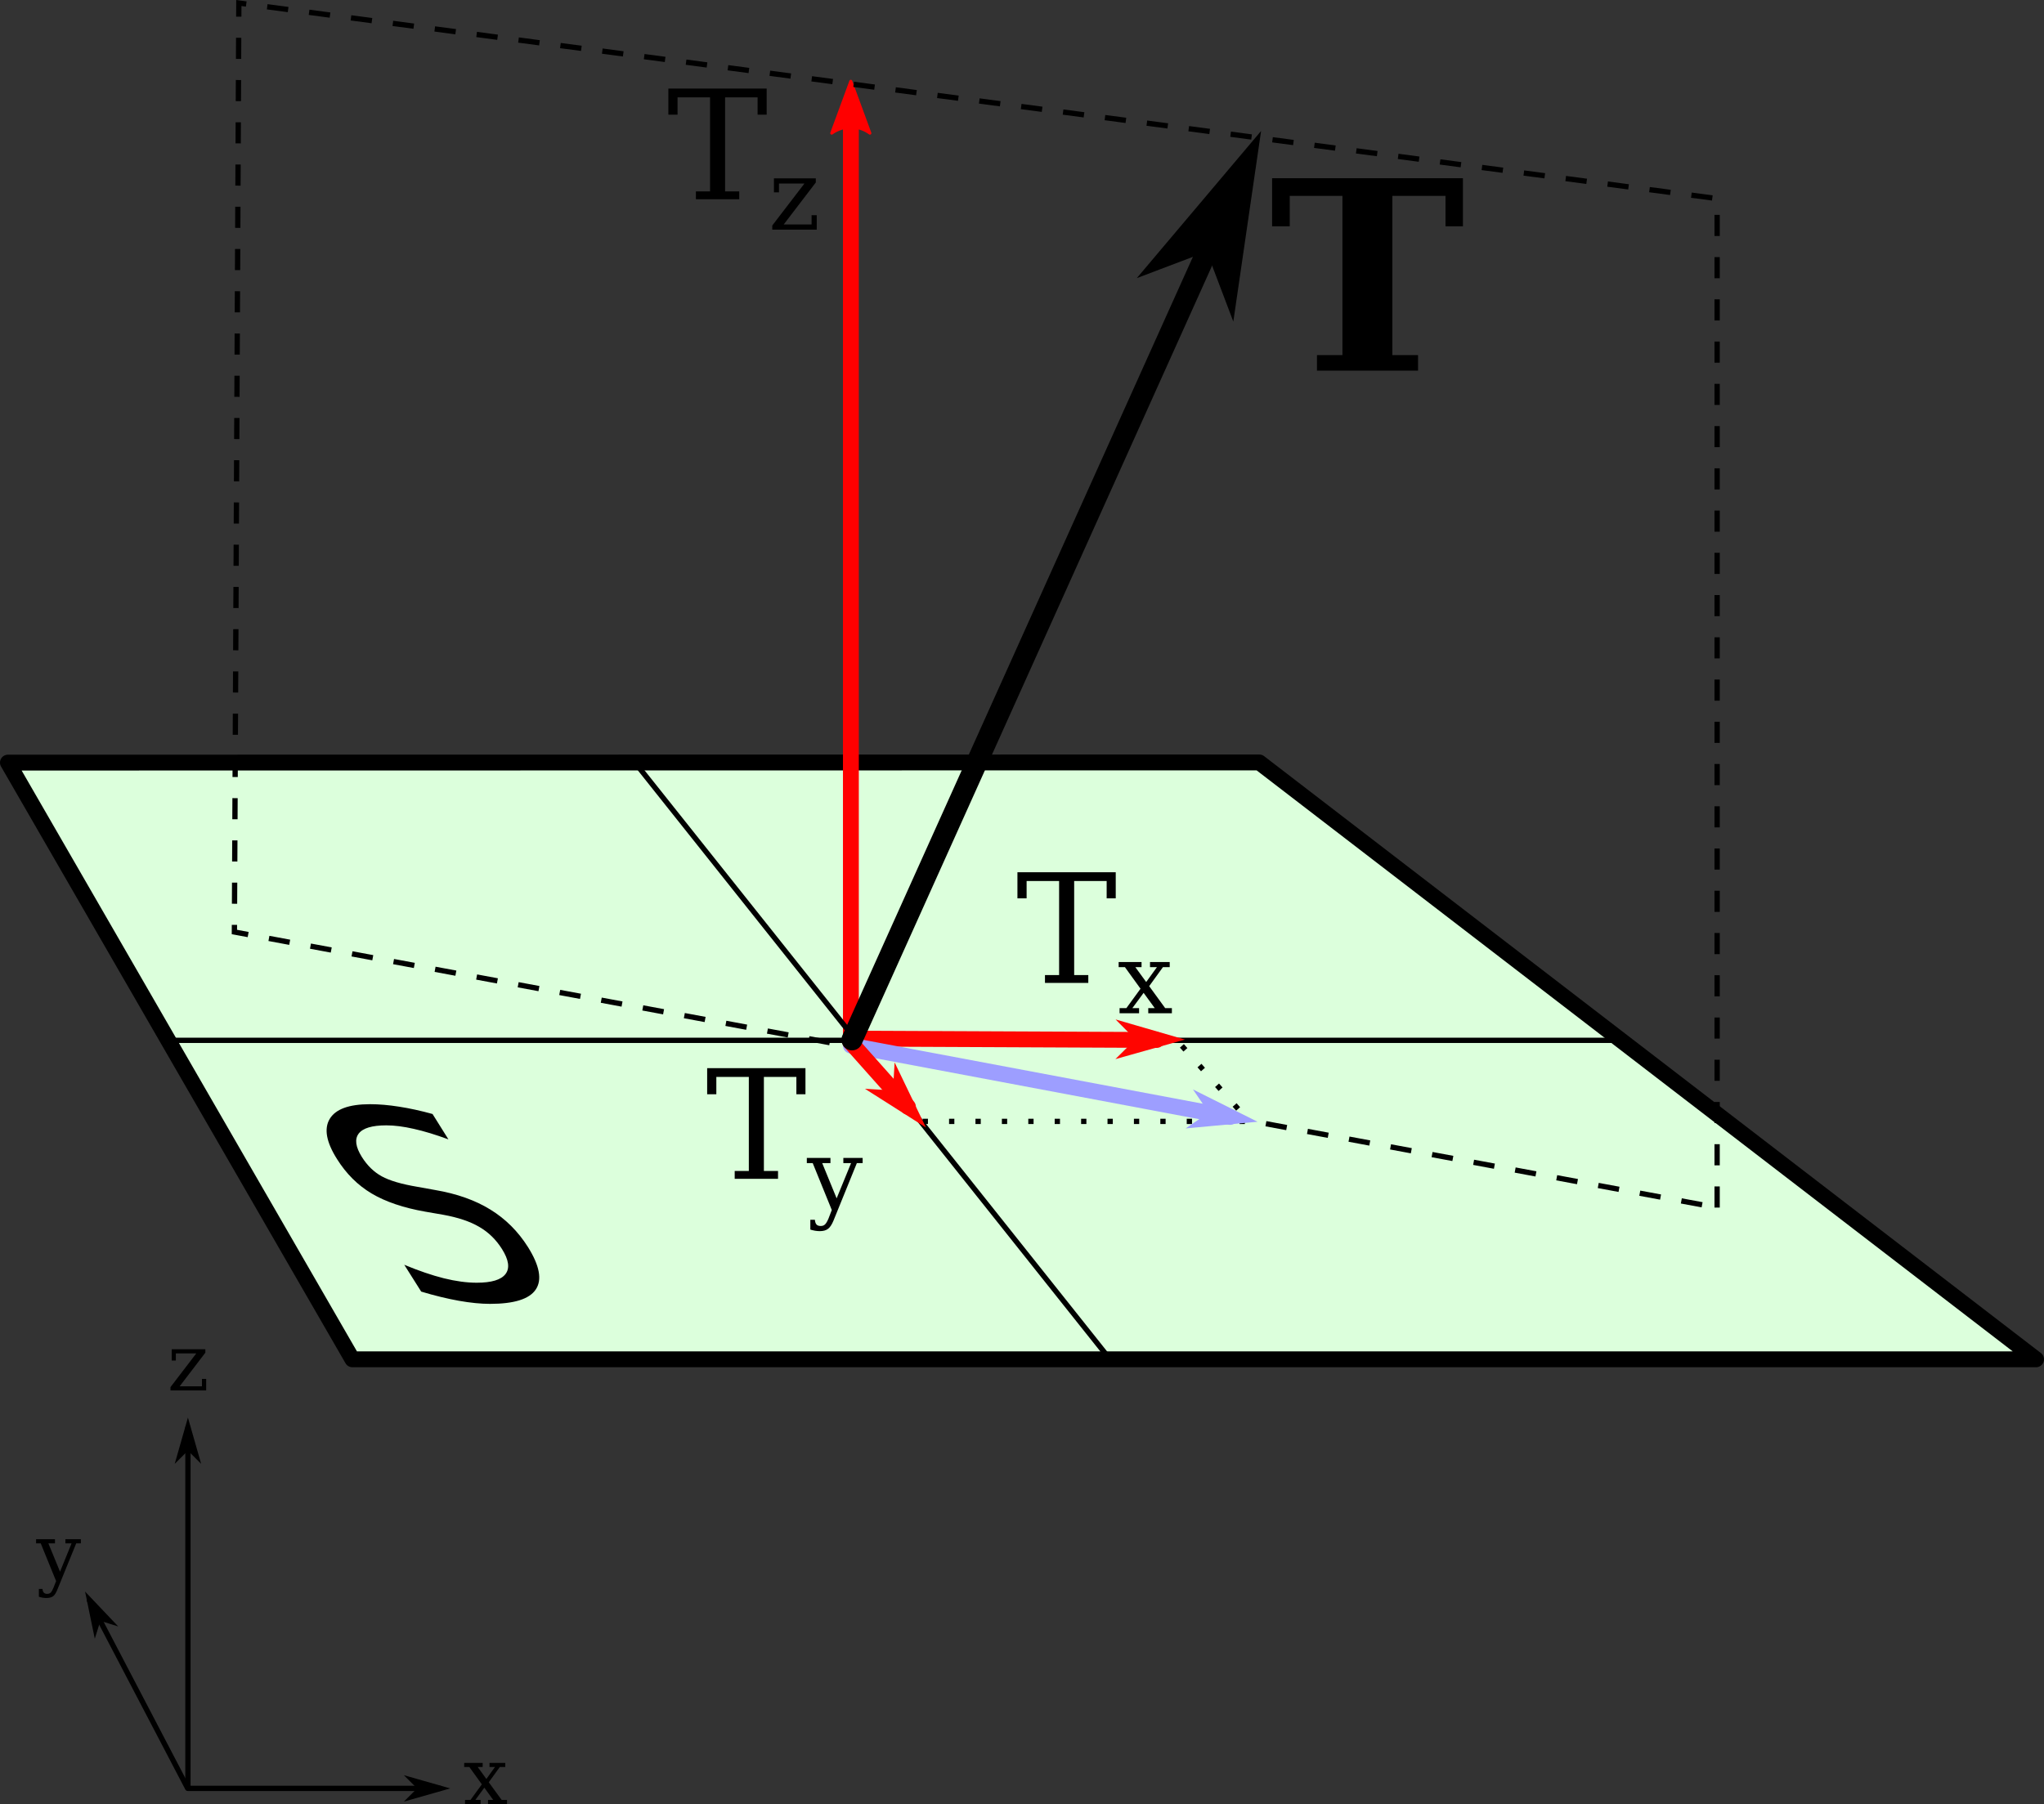 <?xml version="1.0" encoding="UTF-8"?>
<svg xmlns="http://www.w3.org/2000/svg" xmlns:xlink="http://www.w3.org/1999/xlink" width="309.602pt" height="273.324pt" viewBox="0 0 309.602 273.324" version="1.1">
<rect x="0" y="0" width="309.602" height="273.324" fill="#333333" stroke="none"/>
<defs>
<g>
<symbol overflow="visible" id="glyph0-0">
<path style="stroke:none;" d="M 6.453 7.078 L -15.75 -28.203 L 4.25 -28.203 L 26.453 7.078 Z M 7.281 4.844 L 22.812 4.844 L 3.422 -25.953 L -12.109 -25.953 Z M 7.281 4.844 "/>
</symbol>
<symbol overflow="visible" id="glyph0-1">
<path style="stroke:none;" d="M 3.656 -28.203 L 6.062 -24.359 C 4.113 -25.078 2.363 -25.609 0.812 -25.953 C -0.727 -26.305 -2.113 -26.484 -3.344 -26.484 C -5.5 -26.484 -6.895 -26.066 -7.531 -25.234 C -8.164 -24.398 -8.004 -23.219 -7.047 -21.688 C -6.234 -20.395 -5.234 -19.422 -4.047 -18.766 C -2.859 -18.109 -1.055 -17.578 1.359 -17.172 L 4.047 -16.688 C 7.348 -16.125 10.141 -15.133 12.422 -13.719 C 14.711 -12.312 16.609 -10.422 18.109 -8.047 C 19.879 -5.223 20.273 -3.082 19.297 -1.625 C 18.328 -0.164 16.016 0.562 12.359 0.562 C 10.973 0.562 9.398 0.406 7.641 0.094 C 5.891 -0.219 3.988 -0.68 1.938 -1.297 L -0.625 -5.359 C 1.551 -4.453 3.551 -3.77 5.375 -3.312 C 7.195 -2.863 8.852 -2.641 10.344 -2.641 C 12.594 -2.641 14.051 -3.082 14.719 -3.969 C 15.383 -4.852 15.203 -6.113 14.172 -7.75 C 13.266 -9.188 12.113 -10.305 10.719 -11.109 C 9.332 -11.922 7.516 -12.531 5.266 -12.938 L 2.562 -13.406 C -0.75 -13.988 -3.457 -14.906 -5.562 -16.156 C -7.664 -17.406 -9.414 -19.145 -10.812 -21.375 C -12.438 -23.945 -12.805 -25.973 -11.922 -27.453 C -11.035 -28.941 -9 -29.688 -5.812 -29.688 C -4.445 -29.688 -2.977 -29.562 -1.406 -29.312 C 0.164 -29.07 1.852 -28.703 3.656 -28.203 Z M 3.656 -28.203 "/>
</symbol>
<symbol overflow="visible" id="glyph1-0">
<path style="stroke:none;" d="M 0.594 2.125 L 0.594 -8.469 L 6.594 -8.469 L 6.594 2.125 Z M 1.266 1.453 L 5.938 1.453 L 5.938 -7.781 L 1.266 -7.781 Z M 1.266 1.453 "/>
</symbol>
<symbol overflow="visible" id="glyph1-1">
<path style="stroke:none;" d="M 3.5 -3.797 L 4.797 -5.609 L 3.969 -5.609 L 3.969 -6.234 L 6.359 -6.234 L 6.359 -5.609 L 5.531 -5.609 L 3.859 -3.297 L 5.812 -0.625 L 6.625 -0.625 L 6.625 0 L 3.75 0 L 3.75 -0.625 L 4.531 -0.625 L 3.188 -2.484 L 1.828 -0.625 L 2.625 -0.625 L 2.625 0 L 0.266 0 L 0.266 -0.625 L 1.094 -0.625 L 2.812 -2.984 L 0.922 -5.609 L 0.141 -5.609 L 0.141 -6.234 L 2.938 -6.234 L 2.938 -5.609 L 2.188 -5.609 Z M 3.5 -3.797 "/>
</symbol>
<symbol overflow="visible" id="glyph1-2">
<path style="stroke:none;" d="M 2.594 1.141 L 3 0.109 L 0.672 -5.609 L -0.031 -5.609 L -0.031 -6.234 L 2.828 -6.234 L 2.828 -5.609 L 1.828 -5.609 L 3.594 -1.312 L 5.344 -5.609 L 4.406 -5.609 L 4.406 -6.234 L 6.75 -6.234 L 6.75 -5.609 L 6.047 -5.609 L 3.188 1.406 C 3 1.895 2.785 2.227 2.547 2.406 C 2.305 2.582 1.969 2.672 1.531 2.672 C 1.352 2.672 1.164 2.656 0.969 2.625 C 0.781 2.594 0.586 2.547 0.391 2.484 L 0.391 1.297 L 0.938 1.297 C 0.957 1.555 1.023 1.742 1.141 1.859 C 1.254 1.984 1.426 2.047 1.656 2.047 C 1.875 2.047 2.047 1.984 2.172 1.859 C 2.305 1.742 2.445 1.504 2.594 1.141 Z M 2.594 1.141 "/>
</symbol>
<symbol overflow="visible" id="glyph1-3">
<path style="stroke:none;" d="M 0.484 0 L 0.484 -0.5 L 4.391 -5.609 L 1.297 -5.609 L 1.297 -4.531 L 0.672 -4.531 L 0.672 -6.234 L 5.766 -6.234 L 5.766 -5.719 L 1.875 -0.625 L 5.25 -0.625 L 5.25 -1.75 L 5.891 -1.75 L 5.891 0 Z M 0.484 0 "/>
</symbol>
<symbol overflow="visible" id="glyph2-0">
<path style="stroke:none;" d="M 2 7.078 L 2 -28.203 L 22 -28.203 L 22 7.078 Z M 4.234 4.844 L 19.766 4.844 L 19.766 -25.953 L 4.234 -25.953 Z M 4.234 4.844 "/>
</symbol>
<symbol overflow="visible" id="glyph2-1">
<path style="stroke:none;" d="M 7.25 0 L 7.25 -2.359 L 11.109 -2.359 L 11.109 -26.484 L 3.125 -26.484 L 3.125 -21.875 L 0.453 -21.875 L 0.453 -29.156 L 29.359 -29.156 L 29.359 -21.875 L 26.719 -21.875 L 26.719 -26.484 L 18.672 -26.484 L 18.672 -2.359 L 22.562 -2.359 L 22.562 0 Z M 7.25 0 "/>
</symbol>
<symbol overflow="visible" id="glyph3-0">
<path style="stroke:none;" d="M 1.141 4.062 L 1.141 -16.219 L 12.641 -16.219 L 12.641 4.062 Z M 2.438 2.781 L 11.359 2.781 L 11.359 -14.922 L 2.438 -14.922 Z M 2.438 2.781 "/>
</symbol>
<symbol overflow="visible" id="glyph3-1">
<path style="stroke:none;" d="M 4.391 0 L 4.391 -1.188 L 6.531 -1.188 L 6.531 -15.438 L 1.609 -15.438 L 1.609 -12.812 L 0.219 -12.812 L 0.219 -16.766 L 15.109 -16.766 L 15.109 -12.812 L 13.734 -12.812 L 13.734 -15.438 L 8.812 -15.438 L 8.812 -1.188 L 10.953 -1.188 L 10.953 0 Z M 4.391 0 "/>
</symbol>
<symbol overflow="visible" id="glyph4-0">
<path style="stroke:none;" d="M 0.75 2.641 L 0.75 -10.547 L 8.219 -10.547 L 8.219 2.641 Z M 1.578 1.812 L 7.391 1.812 L 7.391 -9.703 L 1.578 -9.703 Z M 1.578 1.812 "/>
</symbol>
<symbol overflow="visible" id="glyph4-1">
<path style="stroke:none;" d="M 0.594 0 L 0.594 -0.625 L 5.469 -6.984 L 1.609 -6.984 L 1.609 -5.641 L 0.844 -5.641 L 0.844 -7.766 L 7.188 -7.766 L 7.188 -7.141 L 2.328 -0.781 L 6.547 -0.781 L 6.547 -2.188 L 7.328 -2.188 L 7.328 0 Z M 0.594 0 "/>
</symbol>
<symbol overflow="visible" id="glyph4-2">
<path style="stroke:none;" d="M 3.234 1.422 L 3.734 0.125 L 0.844 -6.984 L -0.047 -6.984 L -0.047 -7.766 L 3.531 -7.766 L 3.531 -6.984 L 2.281 -6.984 L 4.469 -1.641 L 6.656 -6.984 L 5.484 -6.984 L 5.484 -7.766 L 8.406 -7.766 L 8.406 -6.984 L 7.531 -6.984 L 3.984 1.75 C 3.734 2.352 3.457 2.766 3.156 2.984 C 2.863 3.211 2.445 3.328 1.906 3.328 C 1.676 3.328 1.441 3.305 1.203 3.266 C 0.961 3.223 0.723 3.164 0.484 3.094 L 0.484 1.609 L 1.172 1.609 C 1.203 1.941 1.285 2.18 1.422 2.328 C 1.555 2.473 1.77 2.547 2.062 2.547 C 2.332 2.547 2.547 2.469 2.703 2.312 C 2.867 2.164 3.047 1.867 3.234 1.422 Z M 3.234 1.422 "/>
</symbol>
<symbol overflow="visible" id="glyph4-3">
<path style="stroke:none;" d="M 4.359 -4.734 L 5.984 -6.984 L 4.938 -6.984 L 4.938 -7.766 L 7.922 -7.766 L 7.922 -6.984 L 6.891 -6.984 L 4.812 -4.109 L 7.234 -0.781 L 8.25 -0.781 L 8.25 0 L 4.672 0 L 4.672 -0.781 L 5.656 -0.781 L 3.969 -3.094 L 2.266 -0.781 L 3.281 -0.781 L 3.281 0 L 0.328 0 L 0.328 -0.781 L 1.359 -0.781 L 3.5 -3.719 L 1.141 -6.984 L 0.188 -6.984 L 0.188 -7.766 L 3.656 -7.766 L 3.656 -6.984 L 2.719 -6.984 Z M 4.359 -4.734 "/>
</symbol>
</g>
<clipPath id="clip1">
  <path d="M 0 114 L 309.602 114 L 309.602 208 L 0 208 Z M 0 114 "/>
</clipPath>
<clipPath id="clip2">
  <path d="M 59 267 L 70 267 L 70 273.324 L 59 273.324 Z M 59 267 "/>
</clipPath>
<clipPath id="clip3">
  <path d="M 70 267 L 77 267 L 77 273.324 L 70 273.324 Z M 70 267 "/>
</clipPath>
</defs>
<g id="surface1">
<path style=" stroke:none;fill-rule:evenodd;fill:rgb(86.273%,100%,86.273%);fill-opacity:1;" d="M 53.375 205.945 L 308.402 205.945 L 190.742 115.512 L 1.199 115.539 Z M 53.375 205.945 "/>
<g clip-path="url(#clip1)" clip-rule="nonzero">
<path style="fill:none;stroke-width:2.4;stroke-linecap:round;stroke-linejoin:round;stroke:rgb(0%,0%,0%);stroke-opacity:1;stroke-miterlimit:4;" d="M 53.375 205.945 L 308.402 205.945 L 190.742 115.512 L 1.199 115.539 Z M 53.375 205.945 "/>
</g>
<path style="fill:none;stroke-width:2.4;stroke-linecap:round;stroke-linejoin:round;stroke:rgb(100%,0%,0%);stroke-opacity:1;stroke-miterlimit:4;" d="M 128.883 157.457 L 128.883 15.555 "/>
<path style="fill-rule:evenodd;fill:rgb(100%,0%,0%);fill-opacity:1;stroke-width:0.45;stroke-linecap:butt;stroke-linejoin:round;stroke:rgb(100%,0%,0%);stroke-opacity:1;stroke-miterlimit:4;" d="M 20.176 -125.977 L 12.309 -128.871 L 20.176 -131.762 C 18.922 -130.055 18.926 -127.719 20.176 -125.977 Z M 20.176 -125.977 " transform="matrix(0,1,-1,0,0,0)"/>
<path style="fill:none;stroke-width:0.8;stroke-linecap:butt;stroke-linejoin:miter;stroke:rgb(0%,0%,0%);stroke-opacity:1;stroke-dasharray:3.2,3.2;stroke-miterlimit:4;" d="M 260.09 182.953 L 260.09 30.086 L 36.176 0.457 L 35.504 141.203 Z M 260.09 182.953 "/>
<g style="fill:rgb(0%,0%,0%);fill-opacity:1;">
  <use xlink:href="#glyph0-1" x="61.86" y="196.981"/>
</g>
<path style="fill:none;stroke-width:0.8;stroke-linecap:round;stroke-linejoin:round;stroke:rgb(0%,0%,0%);stroke-opacity:1;stroke-miterlimit:4;" d="M 28.465 216.301 L 28.465 270.953 L 66.66 270.953 "/>
<path style="fill-rule:evenodd;fill:rgb(0%,0%,0%);fill-opacity:1;stroke-width:0.4;stroke-linecap:butt;stroke-linejoin:miter;stroke:rgb(0%,0%,0%);stroke-opacity:1;stroke-miterlimit:4;" d="M 219.5 -28.465 L 221.098 -30.066 L 215.5 -28.465 L 221.098 -26.867 Z M 219.5 -28.465 " transform="matrix(0,1,-1,0,0,0)"/>
<path style=" stroke:none;fill-rule:evenodd;fill:rgb(0%,0%,0%);fill-opacity:1;" d="M 63.461 270.953 L 61.859 272.555 L 67.461 270.953 L 61.859 269.355 Z M 63.461 270.953 "/>
<g clip-path="url(#clip2)" clip-rule="nonzero">
<path style="fill:none;stroke-width:0.4;stroke-linecap:butt;stroke-linejoin:miter;stroke:rgb(0%,0%,0%);stroke-opacity:1;stroke-miterlimit:4;" d="M -63.461 -270.953 L -61.859 -272.555 L -67.461 -270.953 L -61.859 -269.355 Z M -63.461 -270.953 " transform="matrix(-1,0,0,-1,0,0)"/>
</g>
<path style="fill:none;stroke-width:0.8;stroke-linecap:round;stroke-linejoin:round;stroke:rgb(0%,0%,0%);stroke-opacity:1;stroke-miterlimit:4;" d="M 28.406 270.895 L 13.547 242.465 "/>
<path style="fill-rule:evenodd;fill:rgb(0%,0%,0%);fill-opacity:1;stroke-width:0.354;stroke-linecap:butt;stroke-linejoin:miter;stroke:rgb(0%,0%,0%);stroke-opacity:1;stroke-miterlimit:4;" d="M 198.821 88.91 L 200.239 87.491 L 195.276 88.908 L 200.24 90.328 Z M 198.821 88.91 " transform="matrix(0.523,1,-1,0.523,0,0)"/>
<g clip-path="url(#clip3)" clip-rule="nonzero">
<g style="fill:rgb(0%,0%,0%);fill-opacity:1;">
  <use xlink:href="#glyph1-1" x="70.172" y="273.324"/>
</g>
</g>
<g style="fill:rgb(0%,0%,0%);fill-opacity:1;">
  <use xlink:href="#glyph1-2" x="5.498" y="239.434"/>
</g>
<g style="fill:rgb(0%,0%,0%);fill-opacity:1;">
  <use xlink:href="#glyph1-3" x="25.339" y="210.658"/>
</g>
<g style="fill:rgb(0%,0%,0%);fill-opacity:1;">
  <use xlink:href="#glyph2-1" x="192.229" y="56.159"/>
</g>
<path style="fill:none;stroke-width:0.8;stroke-linecap:butt;stroke-linejoin:miter;stroke:rgb(0%,0%,0%);stroke-opacity:1;stroke-miterlimit:4;" d="M 25.652 157.617 L 245.148 157.617 "/>
<path style="fill:none;stroke-width:0.8;stroke-linecap:butt;stroke-linejoin:miter;stroke:rgb(0%,0%,0%);stroke-opacity:1;stroke-miterlimit:4;" d="M 95.941 115.23 L 168.32 206.184 "/>
<path style="fill:none;stroke-width:2.4;stroke-linecap:round;stroke-linejoin:round;stroke:rgb(100%,1.961%,0%);stroke-opacity:1;stroke-miterlimit:4;" d="M 128.828 157.355 L 175.203 157.562 "/>
<path style="fill-rule:evenodd;fill:rgb(100%,1.961%,0%);fill-opacity:1;stroke-width:0.6;stroke-linecap:butt;stroke-linejoin:miter;stroke:rgb(100%,1.961%,0%);stroke-opacity:1;stroke-miterlimit:4;" d="M -173.019 -156.779 L -170.62 -159.177 L -179.019 -156.78 L -170.622 -154.38 Z M -173.019 -156.779 " transform="matrix(-1,-0.004,0.004,-1,0,0)"/>
<g style="fill:rgb(0%,0%,0%);fill-opacity:1;">
  <use xlink:href="#glyph3-1" x="101.018" y="30.187"/>
</g>
<g style="fill:rgb(0%,0%,0%);fill-opacity:1;">
  <use xlink:href="#glyph4-1" x="116.382" y="34.787"/>
</g>
<g style="fill:rgb(0%,0%,0%);fill-opacity:1;">
  <use xlink:href="#glyph3-1" x="106.893" y="178.598"/>
</g>
<g style="fill:rgb(0%,0%,0%);fill-opacity:1;">
  <use xlink:href="#glyph4-2" x="122.256" y="183.198"/>
</g>
<g style="fill:rgb(0%,0%,0%);fill-opacity:1;">
  <use xlink:href="#glyph3-1" x="153.89" y="148.916"/>
</g>
<g style="fill:rgb(0%,0%,0%);fill-opacity:1;">
  <use xlink:href="#glyph4-3" x="169.253" y="153.516"/>
</g>
<path style="fill:none;stroke-width:0.8;stroke-linecap:butt;stroke-linejoin:miter;stroke:rgb(0%,0%,0%);stroke-opacity:1;stroke-dasharray:0.8,3.2;stroke-miterlimit:4;" d="M 139.754 169.898 L 189.223 169.898 L 177.785 157.07 "/>
<path style="fill:none;stroke-width:2.4;stroke-linecap:round;stroke-linejoin:round;stroke:rgb(61.568%,61.96%,100%);stroke-opacity:1;stroke-miterlimit:4;" d="M 128.883 158.41 L 186.316 169.219 "/>
<path style="fill-rule:evenodd;fill:rgb(61.568%,61.96%,100%);fill-opacity:1;stroke-width:0.59;stroke-linecap:butt;stroke-linejoin:miter;stroke:rgb(61.568%,61.96%,100%);stroke-opacity:1;stroke-miterlimit:4;" d="M -207.871 -129.562 L -205.514 -131.92 L -213.765 -129.562 L -205.513 -127.205 Z M -207.871 -129.562 " transform="matrix(-1,-0.188,0.188,-1,0,0)"/>
<path style="fill:none;stroke-width:2.4;stroke-linecap:round;stroke-linejoin:round;stroke:rgb(100%,1.961%,0%);stroke-opacity:1;stroke-miterlimit:4;" d="M 128.805 157.879 L 137.523 167.68 "/>
<path style="fill-rule:evenodd;fill:rgb(100%,1.961%,0%);fill-opacity:1;stroke-width:0.448;stroke-linecap:butt;stroke-linejoin:miter;stroke:rgb(100%,1.961%,0%);stroke-opacity:1;stroke-miterlimit:4;" d="M -159.759 -6.486 L -157.964 -8.28 L -164.243 -6.486 L -157.964 -4.691 Z M -159.759 -6.486 " transform="matrix(-0.889,-1,1,-0.889,0,0)"/>
<path style="fill:none;stroke-width:3.2;stroke-linecap:round;stroke-linejoin:round;stroke:rgb(0%,0%,0%);stroke-opacity:1;stroke-miterlimit:4;" d="M 129.051 157.539 L 188.512 25.426 "/>
<path style="fill-rule:evenodd;fill:rgb(0%,0%,0%);fill-opacity:1;stroke-width:1.459;stroke-linecap:butt;stroke-linejoin:miter;stroke:rgb(0%,0%,0%);stroke-opacity:1;stroke-miterlimit:4;" d="M -37.737 -166.274 L -31.898 -172.109 L -52.327 -166.274 L -31.899 -160.436 Z M -37.737 -166.274 " transform="matrix(-0.45,1,-1,-0.45,0,0)"/>
</g>
</svg>
